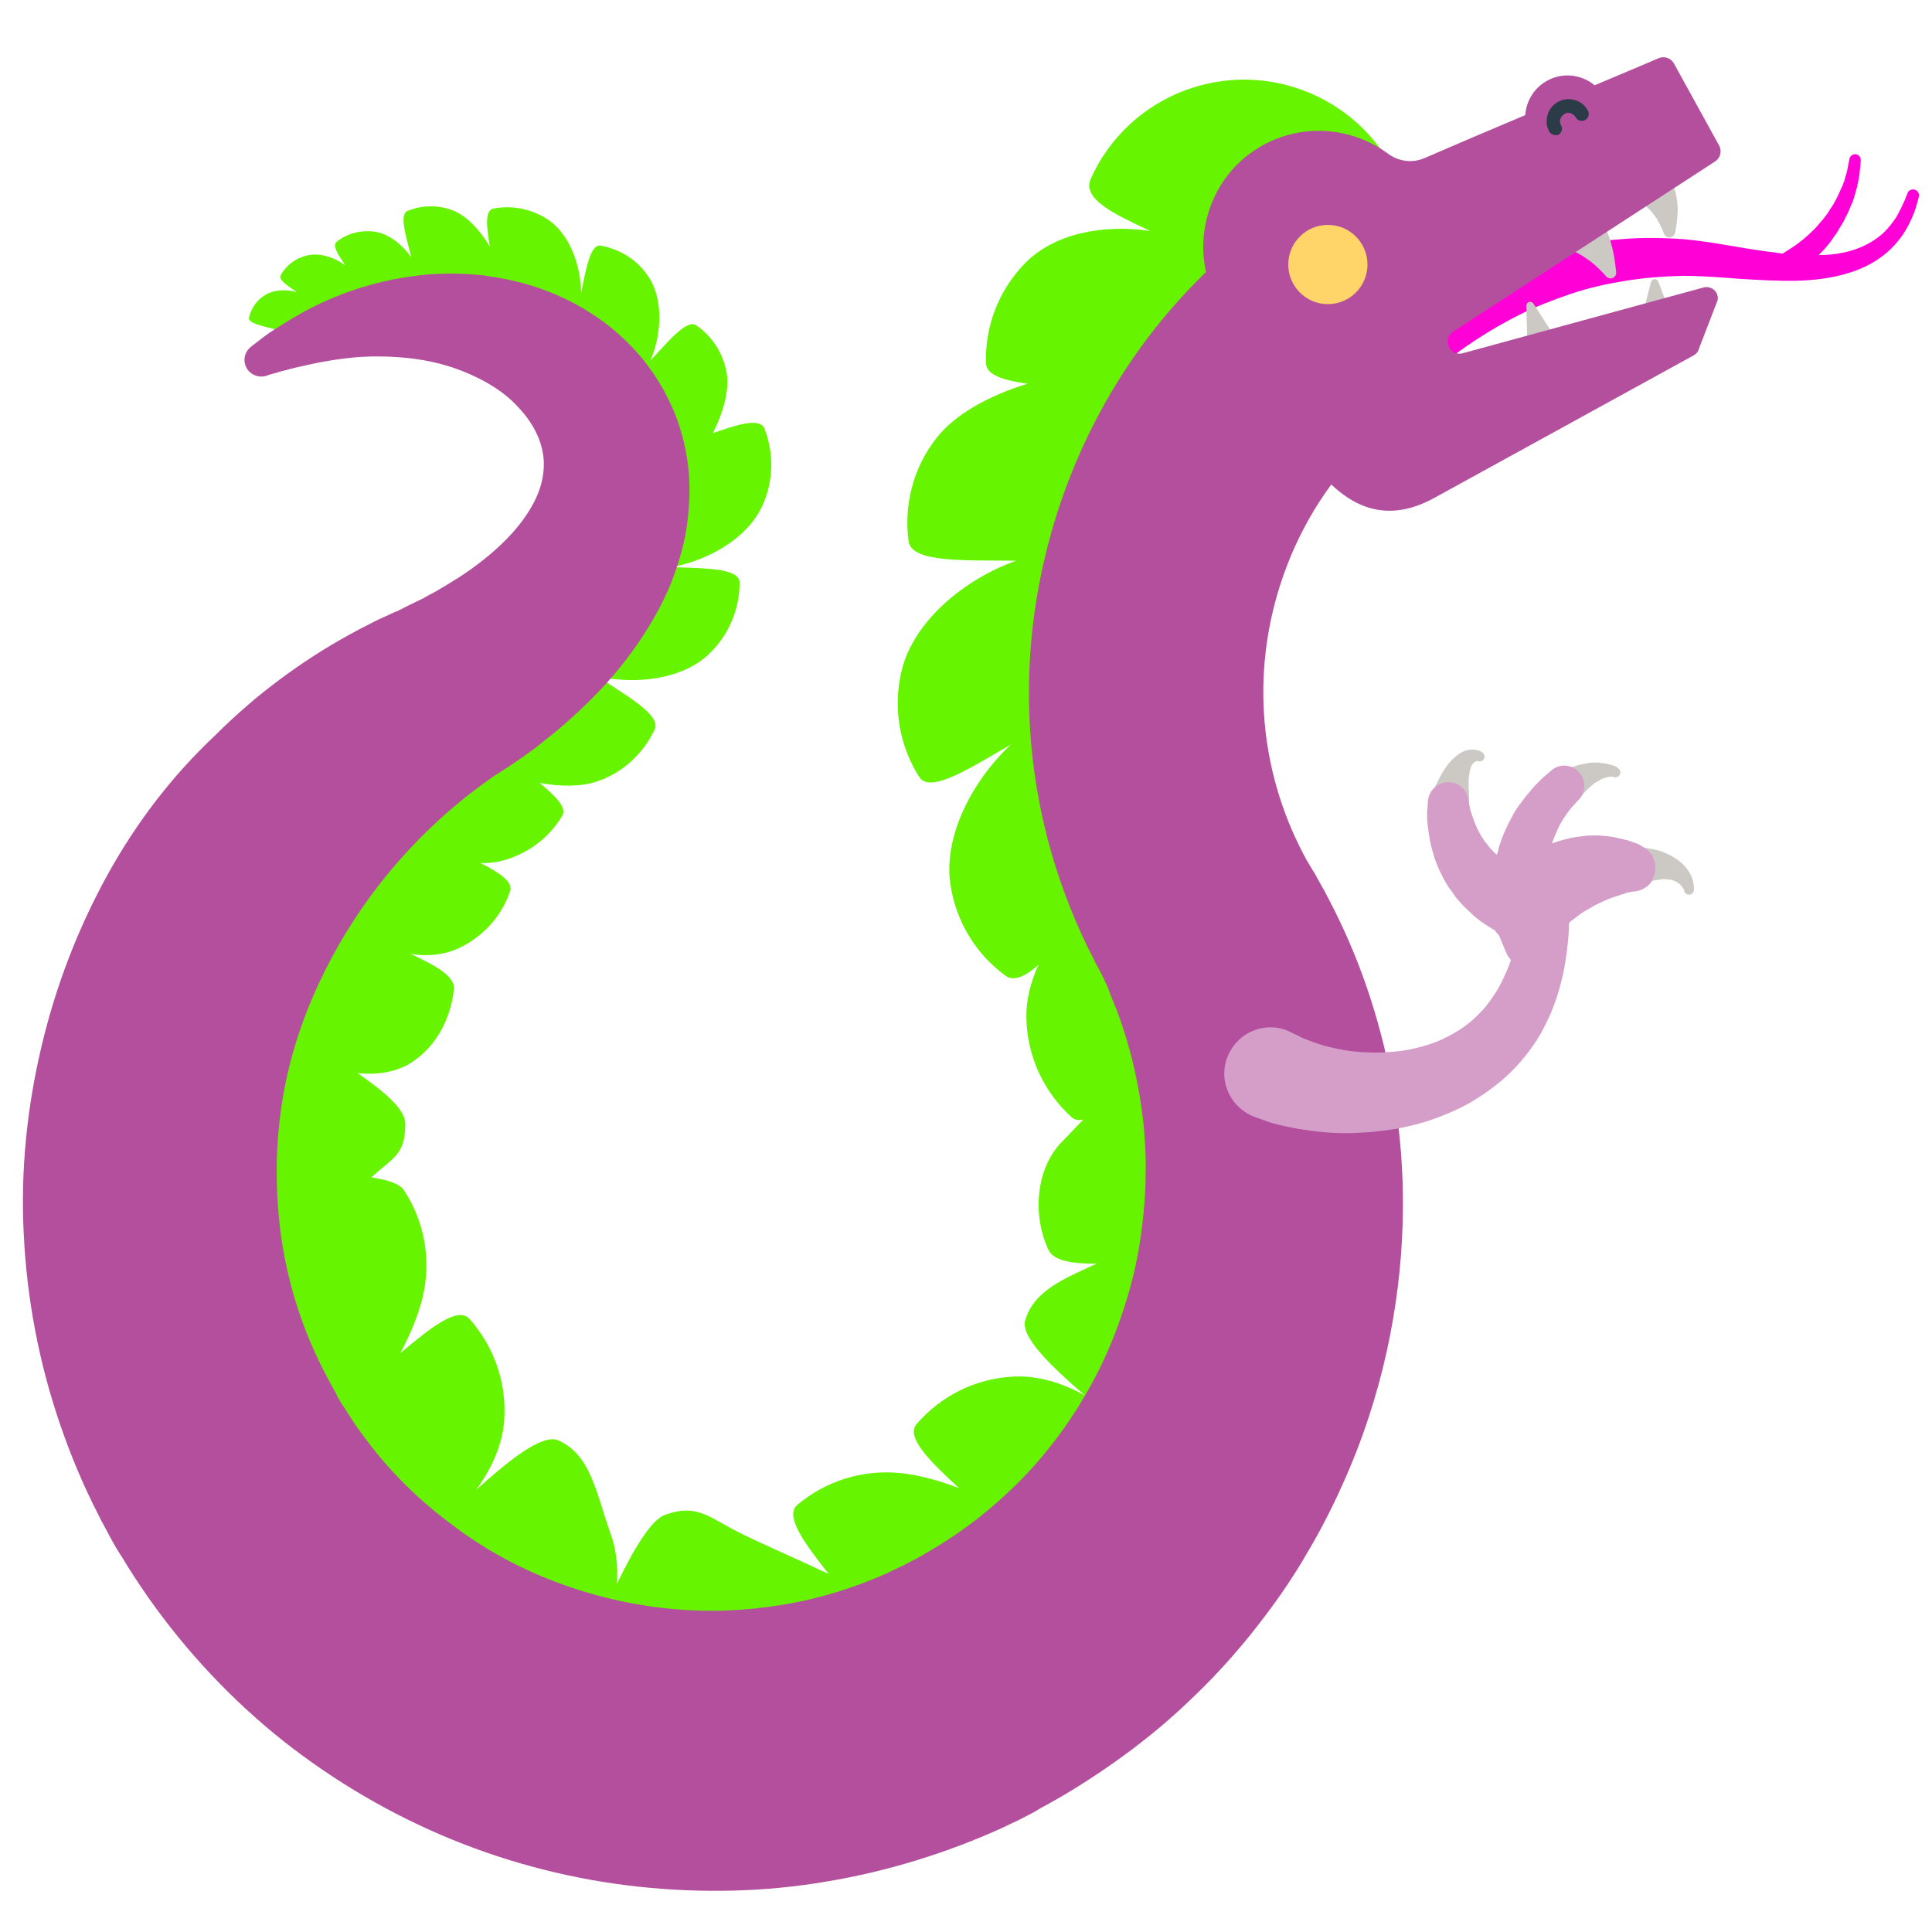 <?xml version="1.0" encoding="utf-8"?>
<!-- Generator: Adobe Illustrator 26.3.1, SVG Export Plug-In . SVG Version: 6.00 Build 0)  -->
<svg version="1.1" id="Layer_1" xmlns="http://www.w3.org/2000/svg" xmlns:xlink="http://www.w3.org/1999/xlink" x="0px" y="0px"
	 viewBox="0 0 512 512" style="enable-background:new 0 0 512 512;" xml:space="preserve">
<style type="text/css">
	.st0{fill:#FF00D7;}
	.st1{fill:#CCC9C4;}
	.st2{fill:#67F400;}
	.st3{fill:#B34F9D;}
	.st4{fill:#D59EC9;}
	.st5{fill:#2B3B47;}
	.st6{fill:#FFD469;}
</style>
<g id="Layer_3">
	<path class="st0" d="M507.5,50.3c-0.8-0.3-1.7,0.1-2,0.9l0,0.1c0,0-0.1,0.2-0.2,0.4c-0.1,0.3-0.3,0.7-0.5,1.3
		c-0.5,1.1-1.2,2.7-2.3,4.6c-1.2,1.8-2.8,3.9-5.2,5.6c-2.4,1.7-5.4,3.1-9.1,3.8c-1.9,0.4-4,0.6-6.2,0.6c0.5-0.6,1.1-1.1,1.6-1.7
		c0.7-0.9,1.5-1.7,2.1-2.7c0.3-0.5,0.7-1,1-1.4c0.3-0.5,0.6-1,0.9-1.5c0.3-0.5,0.6-1,0.9-1.5c0.3-0.5,0.5-1.1,0.8-1.6
		c0.6-1,0.9-2.1,1.4-3.1c0.5-1,0.7-2.1,1-3c0.1-0.5,0.3-1,0.4-1.4c0.1-0.5,0.2-0.9,0.3-1.4c0.2-0.9,0.3-1.7,0.4-2.4
		c0.1-0.7,0.1-1.3,0.2-1.8c0.1-1,0.1-1.6,0.1-1.6c0.1-0.8-0.5-1.5-1.2-1.6c-0.8-0.2-1.6,0.4-1.8,1.2l0,0.2c0,0-0.1,0.5-0.3,1.4
		c-0.1,0.5-0.2,1-0.3,1.6c-0.1,0.6-0.4,1.3-0.6,2.1c-0.1,0.4-0.2,0.8-0.4,1.2c-0.1,0.4-0.3,0.8-0.5,1.2c-0.4,0.8-0.7,1.7-1.2,2.6
		c-0.5,0.9-0.9,1.8-1.5,2.6c-0.3,0.4-0.6,0.9-0.8,1.3c-0.3,0.4-0.6,0.8-0.9,1.2c-0.3,0.4-0.6,0.8-1,1.2c-0.3,0.4-0.7,0.8-1,1.2
		c-0.7,0.8-1.4,1.4-2.1,2.1c-0.7,0.6-1.4,1.3-2.1,1.8c-0.7,0.6-1.4,1.1-2,1.5c-1.2,0.8-2.2,1.4-3,1.9c-3.3-0.4-6.8-0.9-10.4-1.5
		c-4.9-0.8-10.1-1.8-15.7-2.3c-5.6-0.4-11.2-0.5-16.8,0c-5.6,0.4-11.3,1.3-16.7,2.6c-5.4,1.3-10.7,2.9-15.7,4.9
		c-10,3.9-18.7,8.9-25.7,13.7c-3.5,2.4-6.6,4.8-9.3,6.9c-2.7,2.2-5,4.1-6.8,5.8c-0.9,0.8-1.8,1.6-2.5,2.3c-0.4,0.3-0.7,0.7-1,0.9
		c-0.3,0.3-0.5,0.5-0.8,0.7c-0.9,0.9-1.4,1.3-1.4,1.3c-0.2,0.2-0.4,0.4-0.5,0.6c-3.3,3.8-2.9,9.6,0.9,13s9.6,2.9,13-0.9
		c0,0,0.4-0.5,1.3-1.5c0.2-0.2,0.4-0.5,0.7-0.8c0.2-0.3,0.5-0.6,0.8-0.9c0.6-0.6,1.2-1.3,2-2.1c1.5-1.6,3.4-3.5,5.6-5.7
		c2.2-2.1,4.8-4.4,7.7-6.8c5.9-4.8,13.2-9.8,21.6-14c4.2-2.1,8.8-3.9,13.5-5.5c4.7-1.6,9.7-2.7,14.7-3.5c5-0.8,10.1-1.2,15.1-1.3
		c4.9,0,10.1,0.4,15.1,0.8c5.1,0.3,10.1,0.6,14.9,0.5c4.8-0.1,9.5-0.7,13.7-2c4.2-1.2,7.9-3.3,10.6-5.7c2.7-2.4,4.5-5.1,5.6-7.3
		c1.1-2.2,1.8-4.1,2.1-5.4c0.2-0.6,0.3-1.1,0.4-1.4c0.1-0.3,0.1-0.5,0.1-0.5C508.7,51.4,508.3,50.6,507.5,50.3z"/>
</g>
<g id="Layer_4">
	<path class="st1" d="M380.3,208.5c0,0,0.4-0.8,1-2c0.2-0.3,0.4-0.7,0.6-1.1c0.2-0.4,0.4-0.8,0.7-1.2c0.3-0.4,0.5-0.8,0.8-1.2
		c0.3-0.4,0.6-0.8,1-1.2c0.3-0.4,0.7-0.8,1.1-1.1c0.4-0.3,0.8-0.7,1.3-1c0.2-0.1,0.5-0.3,0.7-0.4c0.2-0.1,0.5-0.2,0.7-0.3
		c0.2-0.1,0.5-0.2,0.7-0.2c0.2-0.1,0.5-0.1,0.7-0.1c0.5-0.1,0.9,0,1.3,0c0.4,0.1,0.7,0.1,1,0.2c0.3,0.1,0.5,0.2,0.6,0.3
		c0.1,0.1,0.3,0.2,0.3,0.2c0.6,0.4,0.8,1.2,0.4,1.8c-0.4,0.6-1.2,0.8-1.8,0.4c0,0,0,0,0,0.1c0,0-0.2,0-0.3,0.1
		c-0.1,0-0.3,0.1-0.4,0.2c-0.1,0.1-0.3,0.2-0.4,0.4c-0.1,0.1-0.1,0.2-0.2,0.3c-0.1,0.1-0.1,0.2-0.2,0.3c0,0.1-0.1,0.2-0.1,0.3
		c0,0.1-0.1,0.3-0.1,0.4c-0.1,0.3-0.2,0.6-0.2,0.9c-0.1,0.4-0.1,0.7-0.2,1c0,0.4-0.1,0.7-0.1,1.1c0,0.4,0,0.8,0,1.1c0,0.4,0,0.7,0,1
		c0,0.3,0,0.6,0.1,0.9c0,1.5,0,2.4,0,2.4c0,2.8-2.2,5.2-5.1,5.2s-5.2-2.2-5.2-5.1c0-0.8,0.2-1.6,0.5-2.4L380.3,208.5z M411.5,205.1
		c-0.7,0.3-1.4,0.8-1.9,1.4c-1.8,2.2-1.6,5.4,0.6,7.2s5.4,1.6,7.2-0.6c0,0,0.2-0.2,0.4-0.5c0.1-0.2,0.3-0.4,0.5-0.6
		c0.2-0.2,0.4-0.5,0.6-0.7c0.2-0.2,0.3-0.5,0.5-0.7c0.2-0.3,0.4-0.5,0.7-0.8c0.3-0.3,0.5-0.6,0.8-0.8c0.3-0.3,0.6-0.6,0.9-0.8
		c0.3-0.3,0.6-0.5,0.9-0.7c0.3-0.2,0.6-0.4,1-0.6c0.6-0.4,1.3-0.7,1.8-0.8c0.3-0.1,0.5-0.2,0.8-0.2c0.2,0,0.4-0.1,0.6-0.1
		c0.2,0,0.3,0,0.4,0c0.1,0,0.1,0,0.1,0c0.6,0.4,1.4,0.2,1.8-0.4c0.4-0.6,0.2-1.4-0.4-1.8c0,0-0.1-0.1-0.2-0.2
		c-0.1-0.1-0.3-0.2-0.5-0.3c-0.2-0.1-0.5-0.2-0.8-0.3c-0.3-0.1-0.7-0.2-1.1-0.3c-0.8-0.2-1.7-0.3-2.7-0.4c-0.5,0-1,0-1.5,0
		c-0.5,0-1,0.1-1.5,0.2c-0.5,0.1-1,0.2-1.5,0.3c-0.5,0.1-1,0.2-1.4,0.4c-0.5,0.1-0.9,0.2-1.3,0.4c-0.4,0.2-0.8,0.3-1.2,0.4
		c-0.4,0.1-0.7,0.3-0.9,0.4c-0.3,0.1-0.5,0.2-0.7,0.3c-0.4,0.2-0.6,0.2-0.6,0.2L411.5,205.1z M433.9,224.5c-0.7-0.1-1.4-0.1-2.1,0.1
		c-2.7,0.7-4.4,3.5-3.7,6.2s3.5,4.4,6.2,3.7c0,0,0.3-0.1,0.7-0.2c0.2-0.1,0.5-0.1,0.8-0.2c0.3-0.1,0.8-0.2,1-0.3
		c0.3-0.1,0.5-0.2,0.8-0.3c0.3-0.1,0.7-0.2,1-0.2c0.2,0,0.4-0.1,0.6-0.1c0.2,0,0.4,0,0.6-0.1l0.6-0.1c0.2,0,0.4,0,0.6,0
		c0.2,0,0.4,0,0.6,0l0.6,0.1c0.4,0,0.7,0.1,1.1,0.2c0.3,0.1,0.7,0.2,0.9,0.4c0.3,0.1,0.6,0.3,0.8,0.5c0.5,0.4,0.8,0.8,1,1.1
		c0.1,0.2,0.2,0.3,0.2,0.4c0,0.1,0.1,0.1,0.1,0.1c0,0.7,0.6,1.3,1.3,1.3c0.7,0,1.3-0.6,1.3-1.3c0,0,0-0.1,0-0.3c0-0.2,0-0.4,0-0.7
		c-0.1-0.6-0.2-1.3-0.5-2.2c-0.2-0.4-0.4-0.9-0.7-1.4c-0.3-0.5-0.6-0.9-1-1.4c-0.4-0.4-0.8-0.9-1.3-1.3c-0.5-0.4-1-0.8-1.5-1.1
		c-0.3-0.2-0.5-0.3-0.8-0.5c-0.3-0.1-0.5-0.3-0.8-0.4c-0.3-0.1-0.5-0.2-0.8-0.4c-0.3-0.1-0.5-0.2-0.8-0.3c-0.5-0.2-1-0.4-1.5-0.5
		c-0.5-0.1-1-0.2-1.4-0.3c-0.5-0.1-0.8-0.1-1.1-0.2c-0.3-0.1-0.6-0.1-0.8-0.1c-0.5-0.1-0.7-0.1-0.7-0.1L433.9,224.5z M405.7,100.3
		c1.7,2.6,5.2,3.4,7.8,1.7c2.6-1.7,3.4-5.2,1.7-7.8l-8.8-13.7c-0.2-0.3-0.5-0.5-0.9-0.5c-0.6,0-1,0.5-1,1.1l0.4,16.3
		C404.8,98.4,405.1,99.4,405.7,100.3z M434.1,92.5c1.1,2.9,4.4,4.4,7.3,3.3c2.9-1.1,4.4-4.4,3.3-7.3l-5.2-13.8
		c-0.1-0.3-0.4-0.6-0.7-0.7c-0.6-0.1-1.1,0.2-1.3,0.8l-3.6,14.3C433.7,90.2,433.7,91.4,434.1,92.5z M412.1,50.4
		c-4.6,0.4-8,4.4-7.6,8.9s4.4,8,8.9,7.6l0,0c0,0,0.3,0,0.8-0.1c0.1,0,0.3,0,0.4,0l0.1,0c0,0,0,0,0,0c0,0,0,0-0.1-0.1
		c0-0.1-0.1-0.1-0.1-0.2c0,0,0-0.1,0-0.1c0,0,0-0.1,0-0.1l0.1,0c0.2,0,0.4-0.1,0.7-0.1c0.3,0.1,0.6,0,1,0.2c0.4,0.1,0.8,0.2,1.2,0.4
		c0.4,0.2,0.9,0.4,1.3,0.7c0.4,0.2,0.9,0.5,1.3,0.8c0.4,0.3,0.9,0.6,1.3,0.9c0.8,0.6,1.6,1.3,2.2,1.9c0.6,0.6,1.1,1.1,1.5,1.5
		c0.3,0.4,0.5,0.6,0.5,0.6l0.1,0.1c0.3,0.3,0.8,0.5,1.2,0.5c0.8-0.1,1.5-0.8,1.4-1.6c0,0,0-0.3-0.1-0.9c-0.1-0.6-0.1-1.3-0.3-2.3
		c-0.1-0.9-0.3-2-0.6-3.2c-0.2-0.6-0.3-1.2-0.5-1.9c-0.2-0.6-0.4-1.3-0.7-1.9c-0.2-0.7-0.5-1.3-0.9-2c-0.3-0.7-0.7-1.3-1.1-1.9
		c-0.4-0.6-0.9-1.2-1.3-1.8c-0.5-0.6-1.1-1.1-1.6-1.6c-0.2-0.2-0.7-0.5-1-0.8c-0.4-0.2-0.8-0.5-1.1-0.7c-0.2-0.1-0.4-0.2-0.5-0.3
		l-0.2-0.1l-0.1-0.1c-0.1-0.1-0.3-0.2-0.4-0.2c-0.4-0.3-0.7-0.5-0.7-0.5C415.9,50.8,414.1,50.2,412.1,50.4z M431.5,38.8
		c-1.4-0.6-2.9-0.9-4.5-0.7c-4.5,0.6-7.6,4.7-6.9,9.2c0.6,4.5,4.7,7.6,9.2,6.9c0,0,0.4,0,1-0.1c0.3,0,0.7-0.1,1.1-0.2
		c0.2,0,0.1,0,0.1,0l0-0.1c0,0,0.1-0.1,0.1-0.2c0.1,0,0.1-0.2,0.2-0.2c0.1,0,0.3,0,0.4-0.1c0.1,0,0.3-0.1,0.5-0.1c0.2,0,0.3,0,0.5,0
		c0.4,0,0.7,0.1,1.1,0.3c0.4,0.1,0.8,0.4,1.2,0.6c0.4,0.3,0.8,0.6,1.2,1c0.4,0.4,0.8,0.8,1.1,1.2c0.4,0.4,0.7,0.9,1,1.3
		c0.3,0.4,0.6,0.9,0.8,1.3c0.2,0.4,0.4,0.8,0.6,1.2c0.2,0.4,0.3,0.7,0.4,0.9c0.2,0.5,0.3,0.8,0.3,0.8l0.1,0.2
		c0.2,0.4,0.6,0.8,1.1,0.9c0.8,0.2,1.6-0.4,1.8-1.2c0,0,0-0.1,0.1-0.3c0-0.2,0.1-0.4,0.1-0.8c0.1-0.3,0.1-0.7,0.2-1.2
		c0.1-0.5,0.1-1,0.2-1.6c0-0.6,0.1-1.2,0.1-1.9c0-0.7,0-1.4-0.1-2.2c-0.1-0.8-0.2-1.6-0.4-2.4c-0.2-0.8-0.5-1.7-0.8-2.6
		c-0.4-0.8-0.7-1.7-1.3-2.6c-0.5-0.8-1.1-1.7-1.8-2.4c-0.3-0.4-0.7-0.7-1-1.1c-0.4-0.3-0.7-0.6-1.1-0.9c-0.4-0.3-0.7-0.6-1.1-0.8
		c-0.4-0.3-0.9-0.5-1.3-0.7c-0.4-0.2-0.9-0.4-1.3-0.6c-0.4-0.2-0.8-0.3-1.1-0.5c-0.4-0.2-0.7-0.3-1-0.5
		C431.8,38.9,431.5,38.8,431.5,38.8L431.5,38.8z"/>
</g>
<g id="Layer_5">
	<path class="st2" d="M352.5,352.2c-4.9-9.4-15.8-16.9-27.7-20.4l10.9-62.4c-5.3-2-10.6-1.4-16,0.7l-4.7-44
		c-5.3,0.1-10.9,1.8-16.1,4.6l-9.1-45c-1.3,0.2-2.7,0.5-4,0.8l6.2-39.8c-0.9-0.2-1.9-0.4-2.8-0.5l29.1-42.1
		c-1.6-1.2-3.4-2.3-5.4-3.1l18.8-27.5c-0.8-0.8-1.7-1.6-2.7-2.4L371.9,51c-8.2-23.3-33.7-35.5-56.9-27.4c-12,4.2-21.1,13-25.9,23.7
		c-2.5,5.5,6.4,9.5,15.7,13.9c-12.4-1.8-25.2,0.6-33,8.4c-7.3,7.4-10.8,17.1-10.5,26.7c0.1,3.1,4.7,4.5,11,5.4
		c-10.2,3.1-19.1,8.1-23.9,14.1c-6.5,8.1-8.9,18.2-7.6,27.7c0.8,5.8,15.8,4.9,28.5,5.1c-14.1,5-27.2,16.3-30.3,28.9
		c-2.5,10.1-0.6,20.2,4.6,28.4c2.9,4.6,13.9-2.6,24.3-8.6c-10.5,9.9-17.7,24.3-16.1,36.6c1.4,10.3,6.9,19,14.7,24.7
		c2.2,1.6,5.3,0.1,8.7-2.9c-2.1,4.6-3.3,9.4-3.2,14.1c0.2,10.4,4.8,19.7,11.9,26.2c0.9,0.8,1.9,1,3.2,0.7c-2,2-3.8,4-5.6,5.8
		c-7.3,7.4-7.8,20.1-3.6,28.8c1.4,2.9,6.4,3.6,12.7,3.6c-8.2,3.8-16.6,7-18.9,15c-1.3,4.4,6.9,12.2,15.8,19.9
		c-6.1-3.4-12.6-5.3-18.8-5c-10.4,0.5-19.5,5.3-25.8,12.6c-3,3.5,3.8,10.1,11.3,17c-5.4-2.1-10.7-3.5-15.4-4
		c-10.3-1.1-20.1,2.2-27.5,8.4c-3.5,3,2.1,10.4,8.3,18.3c-9-4.2-17.2-7.8-22.2-10.2c-9.4-4.5-12.3-8.7-21.3-5.4
		c-3.6,1.4-8.2,9.1-12.6,18.2c0.3-4.7-0.2-9.2-1.7-13.3c-3.6-9.8-5-20.9-13.9-24.7c-4.2-1.8-13,5.3-21.7,13.1
		c4.1-5.6,6.9-11.9,7.4-18.1c0.8-10.4-2.8-20-9.2-27.2c-3.1-3.4-10.5,2.5-18.3,9.1c2.7-5.1,4.8-10.2,5.9-14.8
		c2.4-10.1,0.4-20.2-4.9-28.3c-1.1-1.8-4.3-2.8-8.7-3.5c6-5.4,9-6,9-14.2c0-4-5.9-8.7-12.6-13.4c5,0.5,9.5-0.2,13.2-2.2
		c7-4,11.3-11.4,12.3-20c0.4-3.4-4.9-6.4-11.5-9.4c4.4,0.7,8.7,0.3,12.5-1.4c6.8-3.1,11.7-8.7,13.9-15.3c0.8-2.4-2.9-4.9-7.9-7.4
		c1.7,0.1,3.3-0.1,5-0.4c7.3-1.7,13.2-6.2,16.7-12.1c1.3-2.1-1.7-5.2-6-8.7c5.7,1,11.1,1,15.2-0.4c7.1-2.4,12.4-7.6,15.3-13.8
		c1.8-3.8-7.7-9.1-15.3-14.1c10.5,2.4,22.8,0.7,29.6-5.8c5.4-5.1,8.2-12,8.2-19c0-3.9-9.4-3.8-18-4.1c10.2-1.9,20.1-7.9,23.9-16
		c3.2-6.8,3.2-14.2,0.7-20.7c-1.2-3-7.2-1.1-13.7,1.2c2.8-5.5,4.4-11.4,3.7-15.8c-0.9-5.4-3.9-9.9-8.1-12.8
		c-2.5-1.7-7.5,4.4-12.1,9.3c3.1-7.3,3.3-16.4-0.5-22.1c-3-4.6-7.7-7.4-12.7-8.3c-2.8-0.5-3.9,6.3-5.2,12.5
		c-0.1-7.6-3.2-15.5-8.5-19.2c-4.5-3.1-9.9-4.1-14.8-3.1c-2.3,0.5-1.7,5-0.9,10c-2.6-4.3-5.9-7.8-9.2-9.3c-4.2-1.8-8.7-1.7-12.6-0.1
		c-2.3,1-0.3,7,1,12.3c-2.5-3.5-6.1-6.3-9.7-6.8c-3.8-0.5-7.4,0.5-10.1,2.7c-1.2,1,0.4,3.4,2.3,6.2c-3.1-2.2-6.9-3.4-10.1-2.6
		c-3.1,0.7-5.5,2.6-7,5.2c-0.7,1.2,1.7,2.8,4.3,4.5c-2.9-0.8-6.1-0.6-8.3,0.7c-2.4,1.4-3.9,3.7-4.4,6.1c-0.5,2.3,9.3,2.7,10.6,4.9
		l9.5-6.9c-0.1-0.2-0.3-0.4-0.5-0.7l10.6-3.5c0,0.3,0.1,0.5,0,0.7l16.3,0.9c0.1-0.9,0.1-1.9,0-2.9l21.1,7.5c0.4-1,0.7-2.1,0.8-3.3
		l16.4,9.4c0.4-0.6,0.8-1.2,1.1-1.8l13.3,16.6c0.4-0.3,0.8-0.6,1.2-0.9l3.9,17l-10,27.6c0.9,0.4,1.8,0.8,2.7,1l-19.2,21.7
		c0.5,0.5,1,1,1.5,1.4L111,187.3c0.9,2.6,2.7,5.2,5.1,7.5l-18.9,8.1c1.1,5,4.1,10.1,8,14.4l-23.4,16.3c1.9,4.2,5.2,8.1,9.3,11.4
		c-2.8-1.6-4.9-3.2-5.9-5L57,260.4c3.3,5.8,8.5,11,14.5,15.1l-30.7,35.9c2.6,2.7,5.9,4.9,9.6,6.5L66,387.1c6.6,1.6,13.5-0.6,19.8-5
		l0.4,34c6.8,0.5,14.2-1.5,21-5.2c-1,0.6-1.9,1.1-2.7,1.4l30.4,49.4c5.3-1.9,10.2-5.6,14.4-10.3l117.6,6.3
		c3.4-7.1-3.7-15.1-14.7-22.7l34.9-4.8c0.7-6.8-2.3-13.3-7.5-19l33.6-4.7c-0.3-6.8-3.3-13.9-7.8-20.2c0.8,0.9,1.4,1.7,1.7,2.5
		L352.5,352.2z"/>
</g>
<g id="Layer_6">
	<path class="st3" d="M451.4,76.2l-63.7,17.4c-3.5,1-5.6-3.8-2.6-5.7l69.4-45.1c1.4-0.9,1.9-2.7,1.1-4.2l-12-21.8
		c-0.8-1.4-2.5-2-4-1.4c0,0-7.2,3.1-17,7.2c-3.5-2.9-8.5-3.5-12.6-1.2c-3.5,1.9-5.5,5.4-5.8,9.1c-10.4,4.4-20.5,8.7-26.7,11.4
		c-3.2,1.4-6.9,0.9-9.7-1.2c-10.3-7.6-24.9-8.4-36.3-0.2c-10,7.2-14.5,19.9-11.9,31.6c-19.1,18.5-33.1,41.8-40.7,68
		c-11.5,39.7-7,81.5,12.9,117.8c0,0,0,0,0,0c0,0,0.4,0.8,1.1,2.3c0.2,0.4,0.4,0.9,0.6,1.3c0.1,0.3,0.3,0.7,0.4,1.1
		c0.2,0.4,0.3,0.8,0.5,1.3c0.2,0.5,0.4,1.1,0.7,1.7c1,2.4,2.1,5.4,3.2,9c1.1,3.6,2.2,7.7,3.1,12.4c0.9,4.7,1.7,9.9,2,15.6
		c0.2,2.9,0.3,5.8,0.2,8.9c0,3.1-0.2,6.3-0.5,9.5c-0.6,6.5-1.7,13.5-3.7,20.6c-2,7.1-4.6,14.3-8.2,21.5c-3.6,7.2-8,14.2-13.4,20.9
		c-5.3,6.7-11.7,12.9-18.8,18.5c-3.6,2.8-7.4,5.4-11.4,7.8c-2,1.2-4,2.4-6.2,3.5l-1,0.5l-0.5,0.3l-0.4,0.2l-1.3,0.6
		c-0.4,0.2-1,0.5-1.5,0.7l-1.6,0.8c-8.7,3.9-18,6.8-27.8,8.4c-4.9,0.8-9.8,1.3-14.8,1.5c-5,0.2-10.1,0-15.2-0.5
		c-10.2-1-20.3-3.4-30.1-7.1c-9.8-3.7-19.1-8.8-27.5-15.2c-8.5-6.3-16.2-13.8-22.6-22.4c-1.6-2.1-3.2-4.3-4.6-6.6
		c-0.7-1.1-1.5-2.3-2.2-3.4l-1-1.7l-0.1-0.2c0.4,0.7,0,0,0.1,0.1l-0.3-0.6l-0.6-1.1c-2.6-4.6-5-9.5-7-14.5c-4-10-6.5-20.5-7.5-31.1
		c-1-10.6-0.7-21.4,1.1-31.9c1.8-10.5,5.1-20.6,9.5-30c8.8-18.9,21.7-35.2,37.1-47.9c1.9-1.6,3.9-3.1,5.9-4.6l1.5-1.1l0.4-0.3
		c0.2-0.1-0.2,0.1,0.5-0.3l0.2-0.2l0.9-0.6l1.9-1.2l0.9-0.6l1.1-0.7c1.5-1,3.1-2.1,4.5-3.1c1.4-1,2.8-2,4.1-3.1
		c1.3-1.1,2.7-2.1,4-3.2c1.3-1.1,2.6-2.2,3.9-3.4c5.1-4.6,10-9.6,14.3-15.2c4.3-5.6,8.2-11.7,11.2-18.4c1.5-3.3,2.7-6.9,3.7-10.5
		c1-3.6,1.6-7.3,1.9-11.1c0.3-3.8,0.3-7.5-0.1-11.2c-0.4-3.7-1.2-7.3-2.3-10.8c-1.1-3.5-2.6-6.7-4.2-9.7c-1.7-3-3.6-5.8-5.6-8.3
		c-4.2-5-8.8-9-13.7-12.1c-4.8-3.1-9.7-5.3-14.5-6.9c-4.8-1.6-9.5-2.5-13.9-3.1c-4.5-0.5-8.7-0.6-12.7-0.4c-4,0.2-7.7,0.8-11.1,1.4
		c-6.9,1.4-12.7,3.4-17.5,5.5c-4.8,2.1-8.6,4.3-11.6,6.2c-0.7,0.5-1.4,0.9-2.1,1.3c-0.6,0.4-1.2,0.8-1.8,1.2c-1.1,0.8-2,1.4-2.7,2
		c-1.4,1.1-2.2,1.7-2.2,1.7c-1.4,1.1-2.1,3-1.5,4.8c0.7,2.3,3.2,3.6,5.6,2.9l0.2-0.1c0,0,0.8-0.3,2.4-0.7c0.8-0.3,1.8-0.5,2.9-0.8
		c0.6-0.2,1.2-0.3,1.9-0.5c0.7-0.2,1.4-0.3,2.2-0.5c3.1-0.7,6.8-1.5,11.2-2c4.4-0.6,9.4-0.7,14.7-0.3c5.4,0.4,11.1,1.5,16.6,3.7
		c5.5,2.2,10.9,5.3,14.8,9.7c4,4.2,6.4,9.3,6.6,14.1c0.2,4.8-1.3,9.6-5.1,15c-3.7,5.3-9.7,10.8-17.2,15.7c-1,0.6-1.9,1.2-2.9,1.8
		c-1,0.6-2,1.2-3,1.8c-1,0.6-2.1,1.1-3.1,1.7c-1,0.6-2,1-3,1.5c-1.2,0.6-2.5,1.2-3.8,1.9l-1,0.5l-0.2,0.1c0.6-0.3,0,0,0-0.1
		l-0.6,0.3l-2.4,1.1c-1.6,0.7-3.2,1.5-4.7,2.3c-1.6,0.8-3.1,1.6-4.7,2.5c-6.2,3.4-12.4,7.4-18.3,11.8c-2.9,2.2-5.9,4.5-8.7,7
		c-2.8,2.4-5.6,5-8.3,7.7C45.7,205.5,36.1,218,28.4,232c-7.7,14-13.6,29.2-17.4,45.3c-3.8,16-5.6,32.9-4.7,49.8
		c0.8,16.9,4,34,9.6,50.3c2.8,8.2,6.1,16.1,10.1,23.9l0.6,1.2l0.3,0.6l0.6,1.1L29,407c1,1.9,2.1,3.8,3.3,5.6
		c2.2,3.7,4.6,7.3,7.1,10.9c10,14.2,22.1,27.1,35.7,37.9c13.7,10.8,28.8,19.6,44.7,26.1c15.9,6.5,32.7,10.7,49.5,12.5
		c16.8,1.8,33.7,1.4,49.9-1.4c16.2-2.7,31.8-7.6,46.2-14.1l2.7-1.3c0.9-0.4,1.8-0.8,2.7-1.3l2.9-1.5l0.7-0.4l0.5-0.3l1-0.6
		c3.4-1.8,6.8-3.8,10-5.8c6.5-4.1,12.8-8.5,18.6-13.2c5.9-4.7,11.3-9.8,16.4-15c5.1-5.3,9.8-10.8,14-16.4
		c4.3-5.6,8.2-11.4,11.6-17.3c3.5-5.9,6.5-11.8,9.2-17.8c10.8-23.8,15.3-47.7,16-68.8c0.7-21.1-2.5-39.4-6.6-53.9
		c-4.1-14.5-9.1-25.2-12.8-32.3c-0.5-0.9-0.9-1.7-1.3-2.5c-0.5-0.8-0.9-1.6-1.3-2.3c-0.4-0.7-0.8-1.4-1.1-2
		c-0.3-0.5-0.5-0.9-0.8-1.3c-0.9-1.5-1.3-2.2-1.3-2.2c-0.1-0.1-0.1-0.2-0.2-0.3l0,0c-11.9-21.7-14.7-46.7-7.8-70.5
		c3.1-10.6,7.9-20.4,14.3-29.1c7.2,6.8,16,9.8,27.4,3.5l68.6-37.7c0.7-0.4,1.2-0.9,1.4-1.7l4.7-12.2C456.1,78,453.9,75.5,451.4,76.2
		z"/>
</g>
<g id="Layer_7">
	<path class="st4" d="M436.1,224.9c0,0-0.1-0.1-0.4-0.3c-0.3-0.2-0.7-0.4-1.2-0.7c-0.1-0.1-0.3-0.2-0.4-0.2
		c-0.1-0.1-0.3-0.2-0.5-0.2c-0.4-0.2-0.9-0.3-1.4-0.5c-0.5-0.2-1.1-0.4-1.7-0.5c-0.5-0.1-1.1-0.3-1.7-0.4c-1.2-0.3-2.6-0.5-4-0.6
		c-0.7-0.1-1.5-0.1-2.2-0.1c-0.8,0-1.6,0-2.4,0.1c-0.8,0.1-1.6,0.2-2.4,0.3c-0.8,0.1-1.6,0.3-2.5,0.5c-0.8,0.2-1.6,0.4-2.5,0.7
		c-0.5,0.2-1,0.3-1.5,0.5c0.1-0.2,0.1-0.4,0.2-0.6c0.2-0.5,0.4-1,0.6-1.5c0.2-0.5,0.4-0.9,0.6-1.4c0.2-0.4,0.4-0.9,0.6-1.3
		c0.5-0.8,0.9-1.6,1.4-2.3c0.2-0.3,0.5-0.7,0.7-1c0.2-0.3,0.4-0.5,0.6-0.8c0.2-0.2,0.4-0.5,0.5-0.7c0.1-0.2,0.4-0.5,0.6-0.7
		c0.8-0.9,1.3-1.3,1.3-1.3c1.8-1.9,2-4.9,0.3-7c-1.8-2.3-5.2-2.7-7.5-0.8l-0.2,0.2c0,0-0.5,0.4-1.4,1.2c-0.2,0.2-0.5,0.3-0.8,0.7
		c-0.3,0.3-0.7,0.6-1,1c-0.4,0.4-0.8,0.7-1.2,1.2c-0.4,0.4-0.7,0.8-1.1,1.3c-0.8,0.9-1.6,1.9-2.4,3c-0.4,0.5-0.8,1.1-1.2,1.7
		c-0.4,0.6-0.8,1.2-1.1,1.9c-0.4,0.7-0.7,1.3-1.1,2c-0.3,0.7-0.6,1.4-1,2.2c-0.3,0.7-0.6,1.5-0.9,2.3c-0.2,0.8-0.6,1.5-0.7,2.3
		c-0.1,0.5-0.2,0.9-0.4,1.4l-0.4-0.3c-0.4-0.3-0.6-0.7-1-1c-0.3-0.3-0.7-0.7-0.9-1.1c-0.3-0.4-0.6-0.7-0.9-1.1
		c-0.3-0.4-0.5-0.8-0.8-1.2c-0.3-0.4-0.4-0.8-0.7-1.2c-0.2-0.4-0.4-0.8-0.6-1.2c-0.3-0.8-0.7-1.6-0.9-2.3c-0.1-0.4-0.3-0.7-0.4-1.1
		c-0.1-0.3-0.2-0.6-0.3-0.9c-0.1-0.3-0.2-0.5-0.2-0.8c-0.1-0.3-0.1-0.6-0.2-0.9c-0.2-1.1-0.3-1.7-0.3-1.7c-0.4-2.4-2.4-4.2-4.9-4.4
		c-3-0.2-5.5,2-5.8,5c0,0,0,0.6-0.1,1.8c0,0.3-0.1,0.6-0.1,1c0,0.4,0,0.9,0,1.4c0,0.5,0,1,0.1,1.6c0,0.5,0.1,1.1,0.2,1.6
		c0.1,1.1,0.3,2.4,0.6,3.7c0.1,0.7,0.3,1.3,0.5,2c0.2,0.7,0.4,1.4,0.6,2.1c0.3,0.7,0.5,1.4,0.8,2.1c0.3,0.7,0.6,1.4,1,2.1
		c0.3,0.7,0.7,1.4,1.1,2.1c0.4,0.7,0.8,1.4,1.3,2c0.5,0.7,1,1.3,1.4,2c0.5,0.6,1.1,1.2,1.6,1.8c0.5,0.6,1.1,1.1,1.7,1.7
		c0.6,0.5,1.1,1.1,1.7,1.6c0.6,0.5,1.2,0.9,1.8,1.4c0.6,0.4,1.2,0.8,1.8,1.2c0.6,0.4,1.1,0.7,1.7,1c0.3,0.5,0.8,1,1.2,1.4
		c0.1,0.2,0.1,0.4,0.2,0.6c0.2,0.4,0.3,0.8,0.5,1.2c0.6,1.4,0.9,2.2,0.9,2.2c0.1,0.3,0.3,0.6,0.4,0.9c0.3,0.6,0.7,1.1,1.1,1.6
		c-0.2,0.6-0.4,1.3-0.7,1.9c-0.7,1.9-1.7,3.9-2.8,5.9c-1.2,1.9-2.5,3.9-4.1,5.6c-1.6,1.7-3.4,3.4-5.4,4.7c-2,1.4-4.2,2.5-6.5,3.5
		c-2.3,0.9-4.7,1.6-7.2,2.1c-2.4,0.5-4.9,0.7-7.3,0.8c-2.4,0.1-4.8,0-7-0.2c-2.2-0.2-4.3-0.6-6.1-1c-1.9-0.4-3.5-0.9-4.9-1.4
		c-0.7-0.3-1.3-0.5-1.9-0.7c-0.6-0.2-1.1-0.5-1.5-0.6c-0.3-0.2-0.6-0.3-0.9-0.5c-0.4-0.2-0.8-0.4-1.1-0.5c-0.7-0.3-1-0.5-1-0.5
		c-0.4-0.2-0.9-0.4-1.4-0.6c-6.4-2.2-13.3,1.3-15.5,7.7c-2.2,6.4,1.3,13.3,7.7,15.5l1.1,0.4c0,0,0.4,0.1,1.1,0.4
		c0.2,0.1,0.4,0.1,0.6,0.2c0.2,0.1,0.4,0.2,0.8,0.3c0.6,0.2,1.4,0.4,2.2,0.6c0.8,0.2,1.6,0.4,2.6,0.6c0.9,0.2,2,0.4,3,0.6
		c2.2,0.3,4.6,0.7,7.3,0.9c2.7,0.2,5.6,0.3,8.6,0.1c3.1-0.1,6.3-0.5,9.6-1c3.3-0.6,6.7-1.4,10.1-2.6c3.4-1.2,6.8-2.7,10-4.5
		c3.2-1.9,6.3-4.1,9-6.5c2.8-2.5,5.2-5.3,7.2-8.1c2.1-2.9,3.6-5.9,4.9-8.8c1.2-2.9,2.2-5.8,2.8-8.4c0.7-2.6,1.1-5.1,1.4-7.2
		c0.3-2.1,0.5-4,0.6-5.6c0.1-1.2,0.1-2.1,0.1-2.9c0,0,0.1,0,0.1-0.1c0.3-0.3,0.6-0.6,1-0.8c0.3-0.3,0.7-0.5,1-0.8
		c0.4-0.3,0.7-0.5,1.1-0.8c0.4-0.3,0.7-0.5,1.1-0.7c0.4-0.2,0.8-0.5,1.2-0.7c0.4-0.2,0.8-0.4,1.2-0.7c0.4-0.2,0.8-0.4,1.2-0.6
		c0.8-0.4,1.6-0.7,2.4-1.1c0.8-0.3,1.6-0.6,2.3-0.8c0.7-0.2,1.4-0.5,1.9-0.6c0.3-0.1,0.5-0.2,0.8-0.3c0.1-0.1,0.3-0.1,0.5-0.1
		c0.2,0,0.3,0,0.5-0.1c0.6-0.1,1.1-0.2,1.4-0.2c0.3-0.1,0.5-0.1,0.5-0.1c1.4-0.3,2.8-1.2,3.7-2.5
		C439.5,230.2,438.7,226.7,436.1,224.9z"/>
</g>
<g id="Layer_9">
	<path class="st5" d="M412.2,35.8c-0.6,0-1.3-0.3-1.6-0.9c-0.8-1.4-0.9-2.9-0.5-4.4s1.4-2.7,2.8-3.5c1.4-0.8,2.9-0.9,4.4-0.5
		c1.5,0.4,2.7,1.4,3.5,2.8c0.5,0.9,0.2,2-0.7,2.5c-0.9,0.5-2,0.2-2.5-0.7c-0.3-0.5-0.8-0.9-1.3-1.1c-0.6-0.2-1.2-0.1-1.7,0.2
		c-0.5,0.3-0.9,0.8-1.1,1.3c-0.2,0.6-0.1,1.2,0.2,1.7c0.5,0.9,0.2,2-0.7,2.5C412.8,35.8,412.5,35.8,412.2,35.8z"/>
</g>
<circle class="st6" cx="351.9" cy="70.1" r="10.5"/>
</svg>

